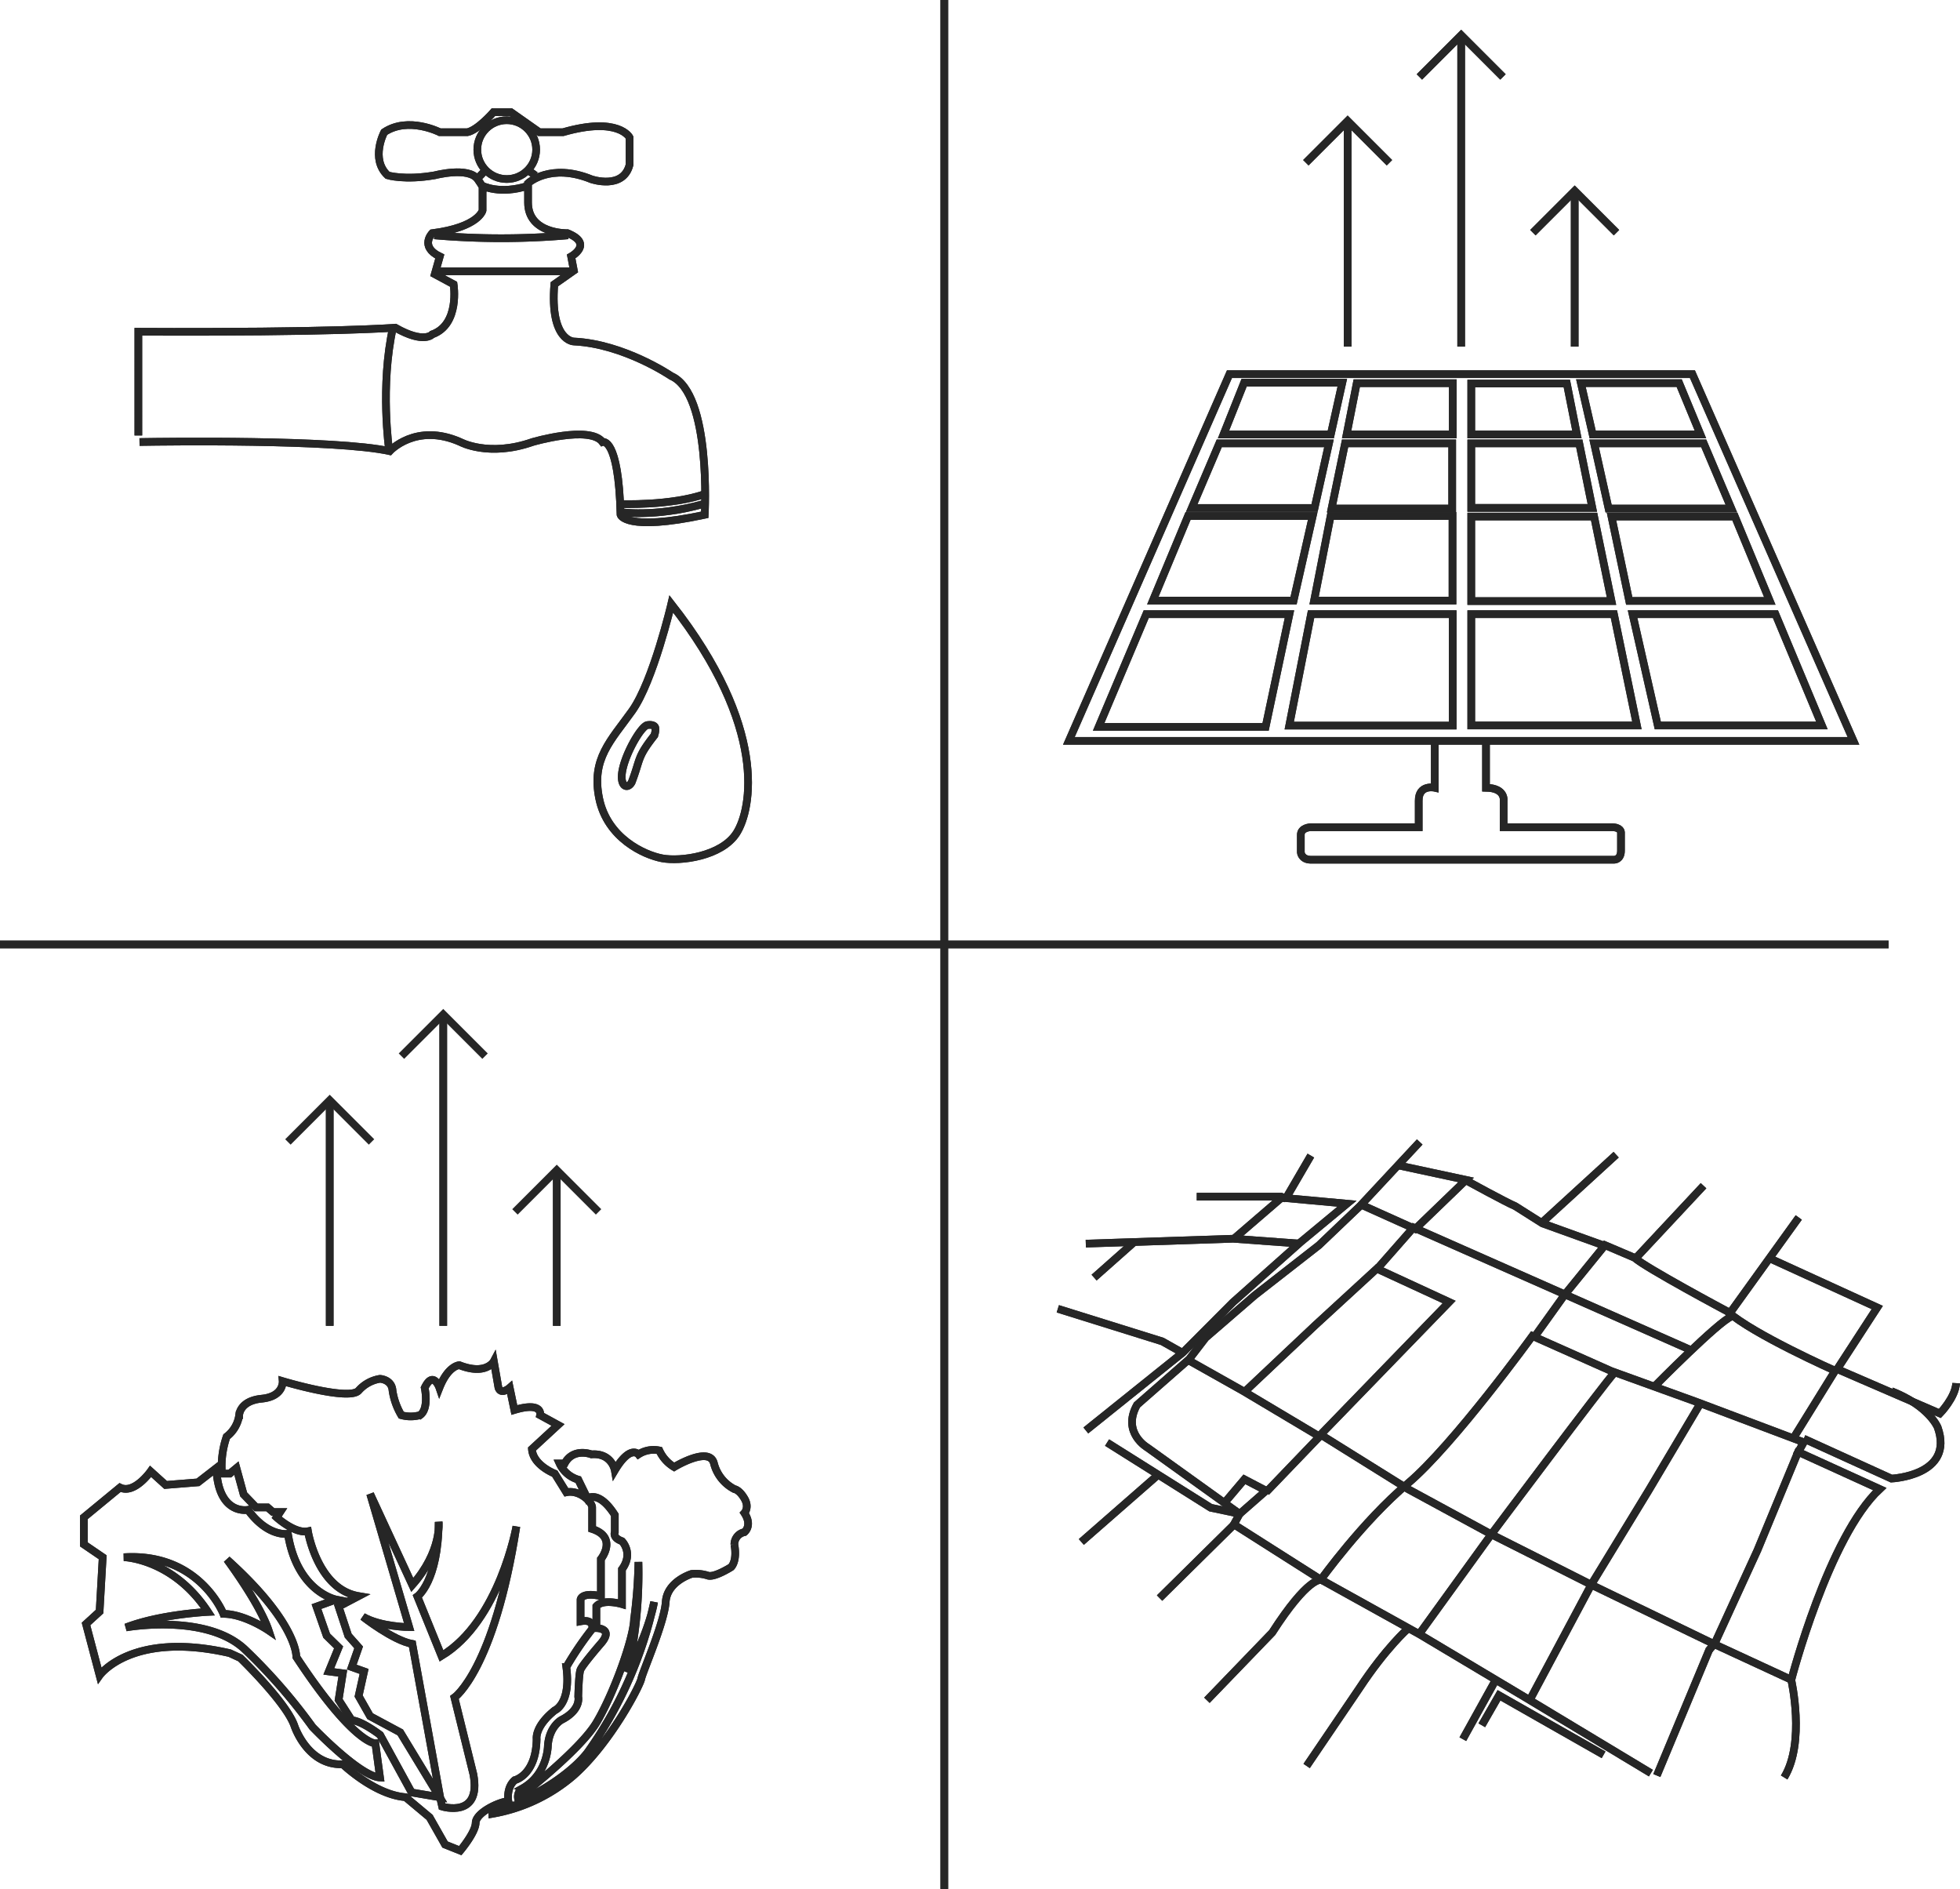 <svg xmlns="http://www.w3.org/2000/svg" width="511.722" height="493.078" viewBox="0 0 511.722 493.078"><g transform="translate(-12674.46 -2993.748)"><path d="M2590.143,1501.453h493.079" transform="translate(10084.316 1738.834)" fill="none" stroke="#262626" stroke-width="2"/><path d="M0,0H493.078" transform="translate(12920.999 2993.748) rotate(90)" fill="none" stroke="#262626" stroke-width="2"/><g transform="translate(12334.758 1772.04)"><g transform="translate(375.825 1251)"><path d="M3002.884,1322.014h0l.862-.014c5.04-.083,50.281-.722,64.452,2.394,0,0,6.814-7.529,18.448-2.38,0,0,7.346,4.035,18.861,0,0,0,14.953-4.417,18.267,0,0,0,4.195-1.474,4.7,19,0,0,1.2,4.434,21.981,0,0,0,1.792-31.634-8.746-36.221,0,0-12.315-8.4-25.427-9.015,0,0-6.292-.072-5.095-14.936l5.095-3.581-.7-3.679s5.952-3.293-.957-6.08c0,0-10.286.27-10.3-8v-5.034s5.767-5.437,16.567-1.029c0,0,8.281,2.812,9.942-3.816v-7.1s-2.827-5.572-17.376-1.379h-6.176l-7.416-5.217h-4.586s-4.03,4.646-6.79,5.217h-7.208s-8.23-4.209-14.513,0c0,0-3.695,6.962.883,11.248,0,0,4.373,1.372,12.324,0,0,0,8.836-2.336,11.214,1.05s1.261,2.594,1.261,2.594v5.536s-1,4.374-13.141,5.937c0,0-3.411,3.462,1.972,6.08l-1.307,4.611,4.918,2.65s1.713,10.457-5.584,13.073c0,0-2.128,2.54-9.65-1.748,0,0-15.8,1.3-67.076,1.053V1320.3" transform="translate(-3002.584 -1235.925)" fill="none" stroke="#262626" stroke-width="2"/><path d="M3141.716,1344.273s-4.726,20.2-10.254,27.941-10.691,12.471-8.575,22.823,11.719,14.742,16.424,15.632,15.566-.458,19.464-6.63S3167.061,1376.565,3141.716,1344.273Z" transform="translate(-3002.574 -1215.911)" fill="none" stroke="#262626" stroke-width="2"/><path d="M2757.583,1341.279h36.165" transform="translate(-2680.307 -1299.743)" fill="none" stroke="#262626" stroke-width="2"/><path d="M2802.116,1399.34s9.037,1.5,21.947-2.088" transform="translate(-2676.517 -1294.98)" fill="none" stroke="#262626" stroke-width="2"/><path d="M2802.116,1397.467s13.589.568,22.744-2.75" transform="translate(-2676.517 -1295.196)" fill="none" stroke="#262626" stroke-width="2"/><path d="M2757.583,1332.617a202.177,202.177,0,0,0,34.922,0" transform="translate(-2680.307 -1300.48)" fill="none" stroke="#262626" stroke-width="2"/><g transform="translate(87.495 1.085)" fill="none" stroke="#262626" stroke-width="2"><circle cx="8.681" cy="8.681" r="8.681" stroke="none"/><circle cx="8.681" cy="8.681" r="7.681" fill="none"/></g><path d="M2769.055,1320.657s4.637,2.48,12.128,0" transform="translate(-2679.33 -1301.497)" fill="none" stroke="#262626" stroke-width="2"/><path d="M2767.917,1319.122l1.634-1.668" transform="translate(-2679.427 -1301.77)" fill="none" stroke="#262626" stroke-width="2"/><path d="M2782.029,1318.309l-1.544-1.1" transform="translate(-2678.358 -1301.791)" fill="none" stroke="#262626" stroke-width="2"/><path d="M2746.765,1386.786s-2.428-16.646,1.035-32.125" transform="translate(-2681.297 -1298.604)" fill="none" stroke="#262626" stroke-width="2"/></g><path d="M2810.374,1457.812c-1.507.218-5.238,6.487-6.373,11.136-1.194,4.885,1.156,5.83,2.271,3.792,2.377-6.207,1.308-6.362,5.869-12.177a4.037,4.037,0,0,0,.3-1.943C2812.45,1458.227,2811.99,1457.578,2810.374,1457.812Z" transform="translate(-2301.645 -46.831)" fill="none" stroke="#262626" stroke-width="2"/></g><g transform="translate(12266.365 1860.615)"><g transform="translate(687.161 1230.806)"><path d="M3156.086,1306.724l-41.925,95.715H3319l-42.042-95.715Z" transform="translate(-3114.161 -1306.724)" fill="none" stroke="#262626" stroke-width="2"/><path d="M3281.214,1308.631" transform="translate(-3147.321 -1306.301)" fill="none" stroke="#262626" stroke-width="2"/><path d="M3173.672,1383.88h-37.391l-12.421,29.429h43.585Z" transform="translate(-3116.086 -1321.238)" fill="none" stroke="#262626" stroke-width="2"/><path d="M3178.258,1373.987l5-22.079H3150.7l-9.189,22.079Z" transform="translate(-3119.59 -1314.892)" fill="none" stroke="#262626" stroke-width="2"/><path d="M3186.247,1345.13l3.762-16.875h-28.641l-7.184,16.875Z" transform="translate(-3122.105 -1310.197)" fill="none" stroke="#262626" stroke-width="2"/><path d="M3192.534,1322.021l3.006-13.521h-25.635l-5.384,13.521Z" transform="translate(-3124.157 -1306.275)" fill="none" stroke="#262626" stroke-width="2"/><path d="M3204.639,1322.052l2.64-13.395h25.07v13.395Z" transform="translate(-3132.121 -1306.306)" fill="none" stroke="#262626" stroke-width="2"/><path d="M3245.232,1322.077v-13.3h24.954l2.634,13.3Z" transform="translate(-3140.178 -1306.331)" fill="none" stroke="#262626" stroke-width="2"/><path d="M3284.027,1322.048l-3.075-13.409h25.66l5.549,13.409Z" transform="translate(-3147.269 -1306.303)" fill="none" stroke="#262626" stroke-width="2"/><path d="M3285.248,1328.253l3.785,17.022h32.051l-7.216-17.022Z" transform="translate(-3148.121 -1310.196)" fill="none" stroke="#262626" stroke-width="2"/><path d="M3245.232,1352.092h32.074l4.541,22.064h-36.615Z" transform="translate(-3140.178 -1314.928)" fill="none" stroke="#262626" stroke-width="2"/><path d="M3290.916,1352.092h32.21l9.118,22.02h-36.7Z" transform="translate(-3149.247 -1314.928)" fill="none" stroke="#262626" stroke-width="2"/><path d="M3245.232,1383.88h37.248l6,29.052h-43.248Z" transform="translate(-3140.178 -1321.238)" fill="none" stroke="#262626" stroke-width="2"/><path d="M3297.779,1383.88h37.3l12.134,29.06h-42.847Z" transform="translate(-3150.609 -1321.238)" fill="none" stroke="#262626" stroke-width="2"/><path d="M3191.642,1383.88l-5.7,29.092h42.674V1383.88Z" transform="translate(-3128.41 -1321.238)" fill="none" stroke="#262626" stroke-width="2"/><path d="M3194.039,1373.987l4.316-22.08h31.821v22.08Z" transform="translate(-3130.017 -1314.891)" fill="none" stroke="#262626" stroke-width="2"/><path d="M3203.258,1328.255h27.967v17.022h-31.492Z" transform="translate(-3131.147 -1310.197)" fill="none" stroke="#262626" stroke-width="2"/><path d="M3245.232,1328.255V1345.1h31.611l-3.415-16.846Z" transform="translate(-3140.178 -1310.197)" fill="none" stroke="#262626" stroke-width="2"/><path d="M3224.687,1425.144v12.241s-4.242-.963-4.194,3.43v6.88h-28.288s-2.568.109-2.49,2.065v4.5s.118,1.819,2.49,1.914h79.352s1.745-.007,1.745-2.352v-4.849s-.052-1.321-2.487-1.279h-28.154v-6.88s.558-3.351-4.6-3.43v-12.241" transform="translate(-3129.158 -1329.429)" fill="none" stroke="#262626" stroke-width="2"/></g><path d="M3203.223,1247.676v-58.91" transform="translate(-2443.281 -24.065)" fill="none" stroke="#262626" stroke-width="2"/><path d="M3203.223,1199.68l10.915-10.914,10.914,10.914" transform="translate(-2454.195 -24.065)" fill="none" stroke="#262626" stroke-width="2"/><path d="M3203.223,1270.073v-81.307" transform="translate(-2413.642 -46.462)" fill="none" stroke="#262626" stroke-width="2"/><path d="M3203.223,1199.68l10.915-10.914,10.914,10.914" transform="translate(-2424.556 -46.461)" fill="none" stroke="#262626" stroke-width="2"/><path d="M3203.223,1229.419v-40.653" transform="translate(-2384.004 -5.808)" fill="none" stroke="#262626" stroke-width="2"/><path d="M3203.223,1199.68l10.915-10.914,10.914,10.914" transform="translate(-2394.918 -5.808)" fill="none" stroke="#262626" stroke-width="2"/></g><path d="M3203.223,1247.676v-58.91" transform="translate(9557.321 2092.159)" fill="none" stroke="#262626" stroke-width="2"/><path d="M3203.223,1199.68l10.915-10.914,10.914,10.914" transform="translate(9546.407 2092.159)" fill="none" stroke="#262626" stroke-width="2"/><path d="M3203.223,1270.073v-81.307" transform="translate(9586.96 2069.763)" fill="none" stroke="#262626" stroke-width="2"/><path d="M3203.223,1199.68l10.915-10.914,10.914,10.914" transform="translate(9576.046 2069.763)" fill="none" stroke="#262626" stroke-width="2"/><path d="M3203.223,1229.419v-40.653" transform="translate(9616.598 2110.416)" fill="none" stroke="#262626" stroke-width="2"/><path d="M3203.223,1199.68l10.915-10.914,10.914,10.914" transform="translate(9605.684 2110.416)" fill="none" stroke="#262626" stroke-width="2"/><g transform="translate(12121.029 1367.606)"><path d="M3096.621,2160.63l3.974,1.59s3.967-4.678,4.027-7.252,5.823-5.413,8.524-5.674c0,0-.627-3.489,1.687-5.472,0,0,5.554-1.291,5.7-10.765,0,0-.522-3.247,4.736-7.445,0,0,4.311-1.717,3.02-11.312a84.632,84.632,0,0,1,6.742-9.946s.7-2.671-3.023-1.985v-5.683s.147-2.013,5.309-.906v-9.661s4.512-5.639-2.286-7.864v-5.621c0-1.405-3.25-4.664-6.742-3.955l-3.02-4.869s-5.695-2.187-5.959-6.42l6.812-6.287-4.669-2.552s.853-3.63-6.737-1.353l-1.208-5.8s-2.208,1.968-2.938,0l-1.21-6.915s-1.992,3.766-9,1.02c0,0-2.9.071-5.207,5.9,0,0-1.6-4.672-3.842,0,0,0,1.2,5.44-1.217,7.148a9.211,9.211,0,0,1-4.89,0,17.73,17.73,0,0,1-2.29-6.419c-.2-2.931-3.283-3.067-3.283-3.067a9.378,9.378,0,0,0-5.566,3.067c-2.474,2.771-19.829-2.455-19.829-2.455s.331,4-5.479,4.573-5.882,4.3-5.882,4.3a8.526,8.526,0,0,1-3.273,5.607,23.63,23.63,0,0,0-1.224,9.651h2.044l1.737-1.437,1.878,6.858,3.275,3.4h2.979l1.408,1.207h1.874l-.917,1.39s4.761,4.338,8.174,3.63c0,0,2.47,15.112,13.234,16.919l-5.221,2.743,2.5,7.583,2.721,3.064-1.792,5.13,3.218,1.149-1.426,6.422,2.988,5.26,7.883,4.232,10.265,16.913-7.3-1.232-8.226-15.021s-4.846-3.723-7.405-3.813l-3.429-5.356,1.091-6.923-3.656-.481,2.565-6.28-3.131-3.064-2.651-7.583,5.115-1.837s-10.153-1.954-12.573-17.167c0,0-5.182.954-10.444-6.249,0,0-7.75,1.527-8.245-10.9l-4.793,3.721-8.447.677-3.915-3.542s-4.267,6.068-7.99,4.218l-9.442,7.783v7.055l4.92,3.356-.81,14.18-3.544,3.241,3.544,13.414s8.312-11.714,33.982-5.8l2.762,1.268s11.836,11.424,14.071,17.576c0,0,3.357,10.553,12.679,10.162,0,0,8.252,7.951,16.378,8.588l6.289,5.259Z" transform="translate(-2427 -53)" fill="none" stroke="#262626" stroke-width="2"/><path d="M3166.117,2182.471l.417,1.844s10.306,3.184,8.158-8.392l-4.948-20.066s10.35-7.214,16.169-44.663c0,0-4.363,24.633-19.555,33.793l-6.293-15.514s5.459-3.883,5.56-19.457c0,0,.887,7.672-6.889,16.456l-11-23.762,10.19,34.764s-7.462-.037-12.1-2.724c0,0,7.811,6.168,12.912,7.116Z" transform="translate(-2497.663 -86.597)" fill="none" stroke="#262626" stroke-width="2"/><path d="M3089.764,2192.683l-1.209-8.911s-5.585.344-20.642-22.55c0,0,.46-8.767-18.105-25.445,0,0,8.529,11.416,10.888,18.533,0,0-6.309-4.335-11.819-4.335,0,0-6.3-16.048-26-14.789,0,0,12.812.317,21.975,14.275,0,0-12.492.589-21.422,4.058,0,0,20.87-3.78,31.012,5.69a145.746,145.746,0,0,1,17.709,20.305S3084.459,2192.428,3089.764,2192.683Z" transform="translate(-2437.119 -102.555)" fill="none" stroke="#262626" stroke-width="2"/><path d="M3230.02,2083.593a7.753,7.753,0,0,0,4.877,4.22l2.4,4.915s2.9-2.348,7.145,4.3v4.485s-.713,1.445,1.863,2.355c0,0,3.111,3.121,0,7.341v9.094s-4.908-1.487-6.684.559v5.69s4.7.026,1.158,4.056c0,0-4.917,5.665-5.34,6.915s-.547,6.96-.547,6.96.855,3.4-4.415,6.06c0,0-3.157,1.711-3.514,6.709,0,0,0,7.463-6.729,11.209a2.55,2.55,0,0,0-1.071,2.52s16.038-12.33,20.458-19.708,9.67-21.774,9.847-27.054a131.5,131.5,0,0,0,1.138-14.92,115.858,115.858,0,0,1-2.847,28.713s5.483-10.16,6.943-18.278a106.326,106.326,0,0,1-16.962,38.681s-4.091,6.593-17.506,13.126l-.7,1.3s-5-.305-7.047,2.2a43.965,43.965,0,0,0,21.074-9.912c9.66-8.451,17.423-23.49,17.784-25.318s6.032-14.693,6.386-20.077,6.756-7.312,6.756-7.312a10.452,10.452,0,0,1,4.171.408c1.639.677,6.135-2.181,6.135-2.181s1.662-1.457.865-5.908a3.253,3.253,0,0,1,2.622-3.226s2.167-1.691,0-4.991c0,0,1.373-1.46,0-3.794s-2.622-2.452-2.622-2.452a10.468,10.468,0,0,1-5.33-6.683c-1.12-4.744-10.4.922-10.4.922a9.682,9.682,0,0,1-3.865-4.325,7.261,7.261,0,0,0-5.457,1.017s-2.108-2.636-6.165,4.168c0,0-.79-4.583-6.1-4.168,0,0-4.742-1.848-7,2.386Z" transform="translate(-2530.491 -75.428)" fill="none" stroke="#262626" stroke-width="2"/></g><g transform="translate(8519.973 2347.434)"><path d="M4635.045,1109.164l-33.053-19.909-27.3-16.3-26.308-14.6-22.212-14.119,1.5-2.761-24.042-17.261s-6.835-3.891-2.754-11.176l13.641-11.954,4.266-5.558,12.782-11.047,16.819-13.123,10.689-10.2,15.618-16.75" transform="translate(-49.538)" fill="none" stroke="#262626" stroke-width="2"/><path d="M4512.6,1035.52l-17.476-1.281-38.463,1.281" transform="translate(-18.687 -64.574)" fill="none" stroke="#262626" stroke-width="2"/><path d="M4463.535,1110.948l-5.612-3.159-27.258-8.51" transform="translate(0 -111.325)" fill="none" stroke="#262626" stroke-width="2"/><path d="M4472.224,1254.362l-19.74,17.259" transform="translate(-15.683 -222.801)" fill="none" stroke="#262626" stroke-width="2"/><path d="M4544.429,1300.085l-19.3,19.047" transform="translate(-67.901 -255.667)" fill="none" stroke="#262626" stroke-width="2"/><path d="M4585.205,1263.812l5.256-6.2,5.669,2.959-6.857,6.007" transform="translate(-111.085 -225.137)" fill="none" stroke="#262626" stroke-width="2"/><path d="M4573.253,1182.059l13.947-14.519-19.936-11.885-13.885-7.811" transform="translate(-88.209 -146.234)" fill="none" stroke="#262626" stroke-width="2"/><path d="M4579.087,1094.013l18.375-17.315,16-14.694,18.875,8.718-33.55,34.606,22.789,14.21,21.7,11.782,26.332,13.271,31.217,15.091,20.852,9.643s9.683-37.332,23.081-49.788l-21.264-9.68,1.426-2.525-28.062-10.571-22.19-8.019-20.592-9.163s-20.649,28.488-32.5,38.473-22.789,25.226-22.789,25.226-3.3-.807-12.657,13.743l-17.036,17.658" transform="translate(-99.505 -84.531)" fill="none" stroke="#262626" stroke-width="2"/><path d="M4818,1158.652c-2.364,2.43-32.253,42.346-32.253,42.346l-18.376,25.411" transform="translate(-242.025 -154.003)" fill="none" stroke="#262626" stroke-width="2"/><path d="M4913.539,1188.416,4900.3,1210.7,4885.4,1235.14l-16.049,30.087" transform="translate(-315.333 -175.397)" fill="none" stroke="#262626" stroke-width="2"/><path d="M5058.814,1229.787l-10.893,26.345-11.208,24.443-1.435,1.6" transform="translate(-434.603 -205.136)" fill="none" stroke="#262626" stroke-width="2"/><path d="M4940.161,1090.734l10.971-17.724s-21.395-9.5-28.108-15.481c0,0-21.408-11.426-24.272-14.028l-7.7-3.276-10.5,12.906-8.146,11.369" transform="translate(-317.528 -68.877)" fill="none" stroke="#262626" stroke-width="2"/><path d="M4985.223,1124.527s16.584-16.81,19.957-18.091" transform="translate(-398.622 -116.47)" fill="none" stroke="#262626" stroke-width="2"/><path d="M4810.421,1056.091l-73.046-32.278-9.215,10.477" transform="translate(-213.843 -57.079)" fill="none" stroke="#262626" stroke-width="2"/><path d="M4714.382,976.655l13.53,6.082,13.281-12.812-17.716-3.8" transform="translate(-203.939 -15.612)" fill="none" stroke="#262626" stroke-width="2"/><path d="M4809.729,980.1s10.493,5.744,12.85,6.729l7.094,4.489,16.118,5.811" transform="translate(-272.475 -25.656)" fill="none" stroke="#262626" stroke-width="2"/><path d="M4879.236,974.191l19.641-17.967" transform="translate(-322.438 -8.495)" fill="none" stroke="#262626" stroke-width="2"/><path d="M4966.581,1004.151l17.89-19.141" transform="translate(-385.222 -29.187)" fill="none" stroke="#262626" stroke-width="2"/><path d="M5056.195,1038.892l17.555-24.379" transform="translate(-449.638 -50.394)" fill="none" stroke="#262626" stroke-width="2"/><path d="M5093.019,1053.082l27.694,12.658-10.45,16.076,26.8,11.581s4.038-4.136,4.253-7.914" transform="translate(-476.107 -78.118)" fill="none" stroke="#262626" stroke-width="2"/><path d="M5123.243,1188.145l22.9,10.419s16.526-.741,12.077-13.365c0,0-2.225-5.595-12.077-9.457" transform="translate(-497.833 -166.288)" fill="none" stroke="#262626" stroke-width="2"/><path d="M5106.918,1443.677s3.761,16.339-1.847,25.5" transform="translate(-484.771 -358.882)" fill="none" stroke="#262626" stroke-width="2"/><path d="M5000.6,1415.172l-13.754,33.014" transform="translate(-399.788 -338.392)" fill="none" stroke="#262626" stroke-width="2"/><path d="M4456.662,1028.809l25.332-20.33,13.077-13.117,17.642-15.69,12.138-10.057-15.912-1.454,6.471-11.1" transform="translate(-18.687 -9.096)" fill="none" stroke="#262626" stroke-width="2"/><path d="M4607.222,995.664l-12.427,10.694" transform="translate(-117.979 -36.845)" fill="none" stroke="#262626" stroke-width="2"/><path d="M4582.981,995.716l-1.264-.538h-22.056" transform="translate(-92.724 -36.495)" fill="none" stroke="#262626" stroke-width="2"/><path d="M4475.068,1036.517l-10.73,9.509" transform="translate(-24.204 -66.211)" fill="none" stroke="#262626" stroke-width="2"/><path d="M4476.386,1223.469l27.047,17.007,7.472,1.574" transform="translate(-32.865 -200.594)" fill="none" stroke="#262626" stroke-width="2"/><path d="M4688.123,1396.212s-5.723,5.017-12.694,15.594l-13.745,20.256" transform="translate(-166.059 -324.764)" fill="none" stroke="#262626" stroke-width="2"/><path d="M4815.259,1444.071l-8.537,15.395" transform="translate(-270.315 -359.165)" fill="none" stroke="#262626" stroke-width="2"/><path d="M4824.328,1465.915l4.494-7.828,27.3,15.534" transform="translate(-282.969 -369.24)" fill="none" stroke="#262626" stroke-width="2"/></g><path d="M2590.143,1501.453h493.079" transform="translate(10084.316 1738.834)" fill="none" stroke="#262626" stroke-width="2"/><path d="M0,0H493.078" transform="translate(12920.999 2993.748) rotate(90)" fill="none" stroke="#262626" stroke-width="2"/><g transform="translate(12334.758 1772.04)"><g transform="translate(375.825 1251)"><path d="M3002.884,1322.014h0l.862-.014c5.04-.083,50.281-.722,64.452,2.394,0,0,6.814-7.529,18.448-2.38,0,0,7.346,4.035,18.861,0,0,0,14.953-4.417,18.267,0,0,0,4.195-1.474,4.7,19,0,0,1.2,4.434,21.981,0,0,0,1.792-31.634-8.746-36.221,0,0-12.315-8.4-25.427-9.015,0,0-6.292-.072-5.095-14.936l5.095-3.581-.7-3.679s5.952-3.293-.957-6.08c0,0-10.286.27-10.3-8v-5.034s5.767-5.437,16.567-1.029c0,0,8.281,2.812,9.942-3.816v-7.1s-2.827-5.572-17.376-1.379h-6.176l-7.416-5.217h-4.586s-4.03,4.646-6.79,5.217h-7.208s-8.23-4.209-14.513,0c0,0-3.695,6.962.883,11.248,0,0,4.373,1.372,12.324,0,0,0,8.836-2.336,11.214,1.05s1.261,2.594,1.261,2.594v5.536s-1,4.374-13.141,5.937c0,0-3.411,3.462,1.972,6.08l-1.307,4.611,4.918,2.65s1.713,10.457-5.584,13.073c0,0-2.128,2.54-9.65-1.748,0,0-15.8,1.3-67.076,1.053V1320.3" transform="translate(-3002.584 -1235.925)" fill="none" stroke="#262626" stroke-width="2"/><path d="M3141.716,1344.273s-4.726,20.2-10.254,27.941-10.691,12.471-8.575,22.823,11.719,14.742,16.424,15.632,15.566-.458,19.464-6.63S3167.061,1376.565,3141.716,1344.273Z" transform="translate(-3002.574 -1215.911)" fill="none" stroke="#262626" stroke-width="2"/><path d="M2757.583,1341.279h36.165" transform="translate(-2680.307 -1299.743)" fill="none" stroke="#262626" stroke-width="2"/><path d="M2802.116,1399.34s9.037,1.5,21.947-2.088" transform="translate(-2676.517 -1294.98)" fill="none" stroke="#262626" stroke-width="2"/><path d="M2802.116,1397.467s13.589.568,22.744-2.75" transform="translate(-2676.517 -1295.196)" fill="none" stroke="#262626" stroke-width="2"/><path d="M2757.583,1332.617a202.177,202.177,0,0,0,34.922,0" transform="translate(-2680.307 -1300.48)" fill="none" stroke="#262626" stroke-width="2"/><g transform="translate(87.495 1.085)" fill="none" stroke="#262626" stroke-width="2"><circle cx="8.681" cy="8.681" r="8.681" stroke="none"/><circle cx="8.681" cy="8.681" r="7.681" fill="none"/></g><path d="M2769.055,1320.657s4.637,2.48,12.128,0" transform="translate(-2679.33 -1301.497)" fill="none" stroke="#262626" stroke-width="2"/><path d="M2767.917,1319.122l1.634-1.668" transform="translate(-2679.427 -1301.77)" fill="none" stroke="#262626" stroke-width="2"/><path d="M2782.029,1318.309l-1.544-1.1" transform="translate(-2678.358 -1301.791)" fill="none" stroke="#262626" stroke-width="2"/><path d="M2746.765,1386.786s-2.428-16.646,1.035-32.125" transform="translate(-2681.297 -1298.604)" fill="none" stroke="#262626" stroke-width="2"/></g><path d="M2810.374,1457.812c-1.507.218-5.238,6.487-6.373,11.136-1.194,4.885,1.156,5.83,2.271,3.792,2.377-6.207,1.308-6.362,5.869-12.177a4.037,4.037,0,0,0,.3-1.943C2812.45,1458.227,2811.99,1457.578,2810.374,1457.812Z" transform="translate(-2301.645 -46.831)" fill="none" stroke="#262626" stroke-width="2"/></g><g transform="translate(12266.365 1860.615)"><g transform="translate(687.161 1230.806)"><path d="M3156.086,1306.724l-41.925,95.715H3319l-42.042-95.715Z" transform="translate(-3114.161 -1306.724)" fill="none" stroke="#262626" stroke-width="2"/><path d="M3281.214,1308.631" transform="translate(-3147.321 -1306.301)" fill="none" stroke="#262626" stroke-width="2"/><path d="M3173.672,1383.88h-37.391l-12.421,29.429h43.585Z" transform="translate(-3116.086 -1321.238)" fill="none" stroke="#262626" stroke-width="2"/><path d="M3178.258,1373.987l5-22.079H3150.7l-9.189,22.079Z" transform="translate(-3119.59 -1314.892)" fill="none" stroke="#262626" stroke-width="2"/><path d="M3186.247,1345.13l3.762-16.875h-28.641l-7.184,16.875Z" transform="translate(-3122.105 -1310.197)" fill="none" stroke="#262626" stroke-width="2"/><path d="M3192.534,1322.021l3.006-13.521h-25.635l-5.384,13.521Z" transform="translate(-3124.157 -1306.275)" fill="none" stroke="#262626" stroke-width="2"/><path d="M3204.639,1322.052l2.64-13.395h25.07v13.395Z" transform="translate(-3132.121 -1306.306)" fill="none" stroke="#262626" stroke-width="2"/><path d="M3245.232,1322.077v-13.3h24.954l2.634,13.3Z" transform="translate(-3140.178 -1306.331)" fill="none" stroke="#262626" stroke-width="2"/><path d="M3284.027,1322.048l-3.075-13.409h25.66l5.549,13.409Z" transform="translate(-3147.269 -1306.303)" fill="none" stroke="#262626" stroke-width="2"/><path d="M3285.248,1328.253l3.785,17.022h32.051l-7.216-17.022Z" transform="translate(-3148.121 -1310.196)" fill="none" stroke="#262626" stroke-width="2"/><path d="M3245.232,1352.092h32.074l4.541,22.064h-36.615Z" transform="translate(-3140.178 -1314.928)" fill="none" stroke="#262626" stroke-width="2"/><path d="M3290.916,1352.092h32.21l9.118,22.02h-36.7Z" transform="translate(-3149.247 -1314.928)" fill="none" stroke="#262626" stroke-width="2"/><path d="M3245.232,1383.88h37.248l6,29.052h-43.248Z" transform="translate(-3140.178 -1321.238)" fill="none" stroke="#262626" stroke-width="2"/><path d="M3297.779,1383.88h37.3l12.134,29.06h-42.847Z" transform="translate(-3150.609 -1321.238)" fill="none" stroke="#262626" stroke-width="2"/><path d="M3191.642,1383.88l-5.7,29.092h42.674V1383.88Z" transform="translate(-3128.41 -1321.238)" fill="none" stroke="#262626" stroke-width="2"/><path d="M3194.039,1373.987l4.316-22.08h31.821v22.08Z" transform="translate(-3130.017 -1314.891)" fill="none" stroke="#262626" stroke-width="2"/><path d="M3203.258,1328.255h27.967v17.022h-31.492Z" transform="translate(-3131.147 -1310.197)" fill="none" stroke="#262626" stroke-width="2"/><path d="M3245.232,1328.255V1345.1h31.611l-3.415-16.846Z" transform="translate(-3140.178 -1310.197)" fill="none" stroke="#262626" stroke-width="2"/><path d="M3224.687,1425.144v12.241s-4.242-.963-4.194,3.43v6.88h-28.288s-2.568.109-2.49,2.065v4.5s.118,1.819,2.49,1.914h79.352s1.745-.007,1.745-2.352v-4.849s-.052-1.321-2.487-1.279h-28.154v-6.88s.558-3.351-4.6-3.43v-12.241" transform="translate(-3129.158 -1329.429)" fill="none" stroke="#262626" stroke-width="2"/></g><path d="M3203.223,1247.676v-58.91" transform="translate(-2443.281 -24.065)" fill="none" stroke="#262626" stroke-width="2"/><path d="M3203.223,1199.68l10.915-10.914,10.914,10.914" transform="translate(-2454.195 -24.065)" fill="none" stroke="#262626" stroke-width="2"/><path d="M3203.223,1270.073v-81.307" transform="translate(-2413.642 -46.462)" fill="none" stroke="#262626" stroke-width="2"/><path d="M3203.223,1199.68l10.915-10.914,10.914,10.914" transform="translate(-2424.556 -46.461)" fill="none" stroke="#262626" stroke-width="2"/><path d="M3203.223,1229.419v-40.653" transform="translate(-2384.004 -5.808)" fill="none" stroke="#262626" stroke-width="2"/><path d="M3203.223,1199.68l10.915-10.914,10.914,10.914" transform="translate(-2394.918 -5.808)" fill="none" stroke="#262626" stroke-width="2"/></g><path d="M3203.223,1247.676v-58.91" transform="translate(9557.321 2092.159)" fill="none" stroke="#262626" stroke-width="2"/><path d="M3203.223,1270.073v-81.307" transform="translate(9586.96 2069.763)" fill="none" stroke="#262626" stroke-width="2"/><path d="M3203.223,1229.419v-40.653" transform="translate(9616.598 2110.416)" fill="none" stroke="#262626" stroke-width="2"/><g transform="translate(12121.029 1367.606)"><path d="M3096.621,2160.63l3.974,1.59s3.967-4.678,4.027-7.252,5.823-5.413,8.524-5.674c0,0-.627-3.489,1.687-5.472,0,0,5.554-1.291,5.7-10.765,0,0-.522-3.247,4.736-7.445,0,0,4.311-1.717,3.02-11.312a84.632,84.632,0,0,1,6.742-9.946s.7-2.671-3.023-1.985v-5.683s.147-2.013,5.309-.906v-9.661s4.512-5.639-2.286-7.864v-5.621c0-1.405-3.25-4.664-6.742-3.955l-3.02-4.869s-5.695-2.187-5.959-6.42l6.812-6.287-4.669-2.552s.853-3.63-6.737-1.353l-1.208-5.8s-2.208,1.968-2.938,0l-1.21-6.915s-1.992,3.766-9,1.02c0,0-2.9.071-5.207,5.9,0,0-1.6-4.672-3.842,0,0,0,1.2,5.44-1.217,7.148a9.211,9.211,0,0,1-4.89,0,17.73,17.73,0,0,1-2.29-6.419c-.2-2.931-3.283-3.067-3.283-3.067a9.378,9.378,0,0,0-5.566,3.067c-2.474,2.771-19.829-2.455-19.829-2.455s.331,4-5.479,4.573-5.882,4.3-5.882,4.3a8.526,8.526,0,0,1-3.273,5.607,23.63,23.63,0,0,0-1.224,9.651h2.044l1.737-1.437,1.878,6.858,3.275,3.4h2.979l1.408,1.207h1.874l-.917,1.39s4.761,4.338,8.174,3.63c0,0,2.47,15.112,13.234,16.919l-5.221,2.743,2.5,7.583,2.721,3.064-1.792,5.13,3.218,1.149-1.426,6.422,2.988,5.26,7.883,4.232,10.265,16.913-7.3-1.232-8.226-15.021s-4.846-3.723-7.405-3.813l-3.429-5.356,1.091-6.923-3.656-.481,2.565-6.28-3.131-3.064-2.651-7.583,5.115-1.837s-10.153-1.954-12.573-17.167c0,0-5.182.954-10.444-6.249,0,0-7.75,1.527-8.245-10.9l-4.793,3.721-8.447.677-3.915-3.542s-4.267,6.068-7.99,4.218l-9.442,7.783v7.055l4.92,3.356-.81,14.18-3.544,3.241,3.544,13.414s8.312-11.714,33.982-5.8l2.762,1.268s11.836,11.424,14.071,17.576c0,0,3.357,10.553,12.679,10.162,0,0,8.252,7.951,16.378,8.588l6.289,5.259Z" transform="translate(-2427 -53)" fill="none" stroke="#262626" stroke-width="2"/><path d="M3166.117,2182.471l.417,1.844s10.306,3.184,8.158-8.392l-4.948-20.066s10.35-7.214,16.169-44.663c0,0-4.363,24.633-19.555,33.793l-6.293-15.514s5.459-3.883,5.56-19.457c0,0,.887,7.672-6.889,16.456l-11-23.762,10.19,34.764s-7.462-.037-12.1-2.724c0,0,7.811,6.168,12.912,7.116Z" transform="translate(-2497.663 -86.597)" fill="none" stroke="#262626" stroke-width="2"/><path d="M3089.764,2192.683l-1.209-8.911s-5.585.344-20.642-22.55c0,0,.46-8.767-18.105-25.445,0,0,8.529,11.416,10.888,18.533,0,0-6.309-4.335-11.819-4.335,0,0-6.3-16.048-26-14.789,0,0,12.812.317,21.975,14.275,0,0-12.492.589-21.422,4.058,0,0,20.87-3.78,31.012,5.69a145.746,145.746,0,0,1,17.709,20.305S3084.459,2192.428,3089.764,2192.683Z" transform="translate(-2437.119 -102.555)" fill="none" stroke="#262626" stroke-width="2"/><path d="M3230.02,2083.593a7.753,7.753,0,0,0,4.877,4.22l2.4,4.915s2.9-2.348,7.145,4.3v4.485s-.713,1.445,1.863,2.355c0,0,3.111,3.121,0,7.341v9.094s-4.908-1.487-6.684.559v5.69s4.7.026,1.158,4.056c0,0-4.917,5.665-5.34,6.915s-.547,6.96-.547,6.96.855,3.4-4.415,6.06c0,0-3.157,1.711-3.514,6.709,0,0,0,7.463-6.729,11.209a2.55,2.55,0,0,0-1.071,2.52s16.038-12.33,20.458-19.708,9.67-21.774,9.847-27.054a131.5,131.5,0,0,0,1.138-14.92,115.858,115.858,0,0,1-2.847,28.713s5.483-10.16,6.943-18.278a106.326,106.326,0,0,1-16.962,38.681s-4.091,6.593-17.506,13.126l-.7,1.3s-5-.305-7.047,2.2a43.965,43.965,0,0,0,21.074-9.912c9.66-8.451,17.423-23.49,17.784-25.318s6.032-14.693,6.386-20.077,6.756-7.312,6.756-7.312a10.452,10.452,0,0,1,4.171.408c1.639.677,6.135-2.181,6.135-2.181s1.662-1.457.865-5.908a3.253,3.253,0,0,1,2.622-3.226s2.167-1.691,0-4.991c0,0,1.373-1.46,0-3.794s-2.622-2.452-2.622-2.452a10.468,10.468,0,0,1-5.33-6.683c-1.12-4.744-10.4.922-10.4.922a9.682,9.682,0,0,1-3.865-4.325,7.261,7.261,0,0,0-5.457,1.017s-2.108-2.636-6.165,4.168c0,0-.79-4.583-6.1-4.168,0,0-4.742-1.848-7,2.386Z" transform="translate(-2530.491 -75.428)" fill="none" stroke="#262626" stroke-width="2"/></g><g transform="translate(8519.973 2347.434)"><path d="M4635.045,1109.164l-33.053-19.909-27.3-16.3-26.308-14.6-22.212-14.119,1.5-2.761-24.042-17.261s-6.835-3.891-2.754-11.176l13.641-11.954,4.266-5.558,12.782-11.047,16.819-13.123,10.689-10.2,15.618-16.75" transform="translate(-49.538)" fill="none" stroke="#262626" stroke-width="2"/><path d="M4512.6,1035.52l-17.476-1.281-38.463,1.281" transform="translate(-18.687 -64.574)" fill="none" stroke="#262626" stroke-width="2"/><path d="M4463.535,1110.948l-5.612-3.159-27.258-8.51" transform="translate(0 -111.325)" fill="none" stroke="#262626" stroke-width="2"/><path d="M4472.224,1254.362l-19.74,17.259" transform="translate(-15.683 -222.801)" fill="none" stroke="#262626" stroke-width="2"/><path d="M4544.429,1300.085l-19.3,19.047" transform="translate(-67.901 -255.667)" fill="none" stroke="#262626" stroke-width="2"/><path d="M4585.205,1263.812l5.256-6.2,5.669,2.959-6.857,6.007" transform="translate(-111.085 -225.137)" fill="none" stroke="#262626" stroke-width="2"/><path d="M4573.253,1182.059l13.947-14.519-19.936-11.885-13.885-7.811" transform="translate(-88.209 -146.234)" fill="none" stroke="#262626" stroke-width="2"/><path d="M4579.087,1094.013l18.375-17.315,16-14.694,18.875,8.718-33.55,34.606,22.789,14.21,21.7,11.782,26.332,13.271,31.217,15.091,20.852,9.643s9.683-37.332,23.081-49.788l-21.264-9.68,1.426-2.525-28.062-10.571-22.19-8.019-20.592-9.163s-20.649,28.488-32.5,38.473-22.789,25.226-22.789,25.226-3.3-.807-12.657,13.743l-17.036,17.658" transform="translate(-99.505 -84.531)" fill="none" stroke="#262626" stroke-width="2"/><path d="M4818,1158.652c-2.364,2.43-32.253,42.346-32.253,42.346l-18.376,25.411" transform="translate(-242.025 -154.003)" fill="none" stroke="#262626" stroke-width="2"/><path d="M4913.539,1188.416,4900.3,1210.7,4885.4,1235.14l-16.049,30.087" transform="translate(-315.333 -175.397)" fill="none" stroke="#262626" stroke-width="2"/><path d="M5058.814,1229.787l-10.893,26.345-11.208,24.443-1.435,1.6" transform="translate(-434.603 -205.136)" fill="none" stroke="#262626" stroke-width="2"/><path d="M4940.161,1090.734l10.971-17.724s-21.395-9.5-28.108-15.481c0,0-21.408-11.426-24.272-14.028l-7.7-3.276-10.5,12.906-8.146,11.369" transform="translate(-317.528 -68.877)" fill="none" stroke="#262626" stroke-width="2"/><path d="M4985.223,1124.527s16.584-16.81,19.957-18.091" transform="translate(-398.622 -116.47)" fill="none" stroke="#262626" stroke-width="2"/><path d="M4810.421,1056.091l-73.046-32.278-9.215,10.477" transform="translate(-213.843 -57.079)" fill="none" stroke="#262626" stroke-width="2"/><path d="M4714.382,976.655l13.53,6.082,13.281-12.812-17.716-3.8" transform="translate(-203.939 -15.612)" fill="none" stroke="#262626" stroke-width="2"/><path d="M4809.729,980.1s10.493,5.744,12.85,6.729l7.094,4.489,16.118,5.811" transform="translate(-272.475 -25.656)" fill="none" stroke="#262626" stroke-width="2"/><path d="M4879.236,974.191l19.641-17.967" transform="translate(-322.438 -8.495)" fill="none" stroke="#262626" stroke-width="2"/><path d="M4966.581,1004.151l17.89-19.141" transform="translate(-385.222 -29.187)" fill="none" stroke="#262626" stroke-width="2"/><path d="M5056.195,1038.892l17.555-24.379" transform="translate(-449.638 -50.394)" fill="none" stroke="#262626" stroke-width="2"/><path d="M5093.019,1053.082l27.694,12.658-10.45,16.076,26.8,11.581s4.038-4.136,4.253-7.914" transform="translate(-476.107 -78.118)" fill="none" stroke="#262626" stroke-width="2"/><path d="M5123.243,1188.145l22.9,10.419s16.526-.741,12.077-13.365c0,0-2.225-5.595-12.077-9.457" transform="translate(-497.833 -166.288)" fill="none" stroke="#262626" stroke-width="2"/><path d="M5106.918,1443.677s3.761,16.339-1.847,25.5" transform="translate(-484.771 -358.882)" fill="none" stroke="#262626" stroke-width="2"/><path d="M5000.6,1415.172l-13.754,33.014" transform="translate(-399.788 -338.392)" fill="none" stroke="#262626" stroke-width="2"/><path d="M4456.662,1028.809l25.332-20.33,13.077-13.117,17.642-15.69,12.138-10.057-15.912-1.454,6.471-11.1" transform="translate(-18.687 -9.096)" fill="none" stroke="#262626" stroke-width="2"/><path d="M4607.222,995.664l-12.427,10.694" transform="translate(-117.979 -36.845)" fill="none" stroke="#262626" stroke-width="2"/><path d="M4582.981,995.716l-1.264-.538h-22.056" transform="translate(-92.724 -36.495)" fill="none" stroke="#262626" stroke-width="2"/><path d="M4475.068,1036.517l-10.73,9.509" transform="translate(-24.204 -66.211)" fill="none" stroke="#262626" stroke-width="2"/><path d="M4476.386,1223.469l27.047,17.007,7.472,1.574" transform="translate(-32.865 -200.594)" fill="none" stroke="#262626" stroke-width="2"/><path d="M4688.123,1396.212s-5.723,5.017-12.694,15.594l-13.745,20.256" transform="translate(-166.059 -324.764)" fill="none" stroke="#262626" stroke-width="2"/><path d="M4815.259,1444.071l-8.537,15.395" transform="translate(-270.315 -359.165)" fill="none" stroke="#262626" stroke-width="2"/><path d="M4824.328,1465.915l4.494-7.828,27.3,15.534" transform="translate(-282.969 -369.24)" fill="none" stroke="#262626" stroke-width="2"/></g></g></svg>
